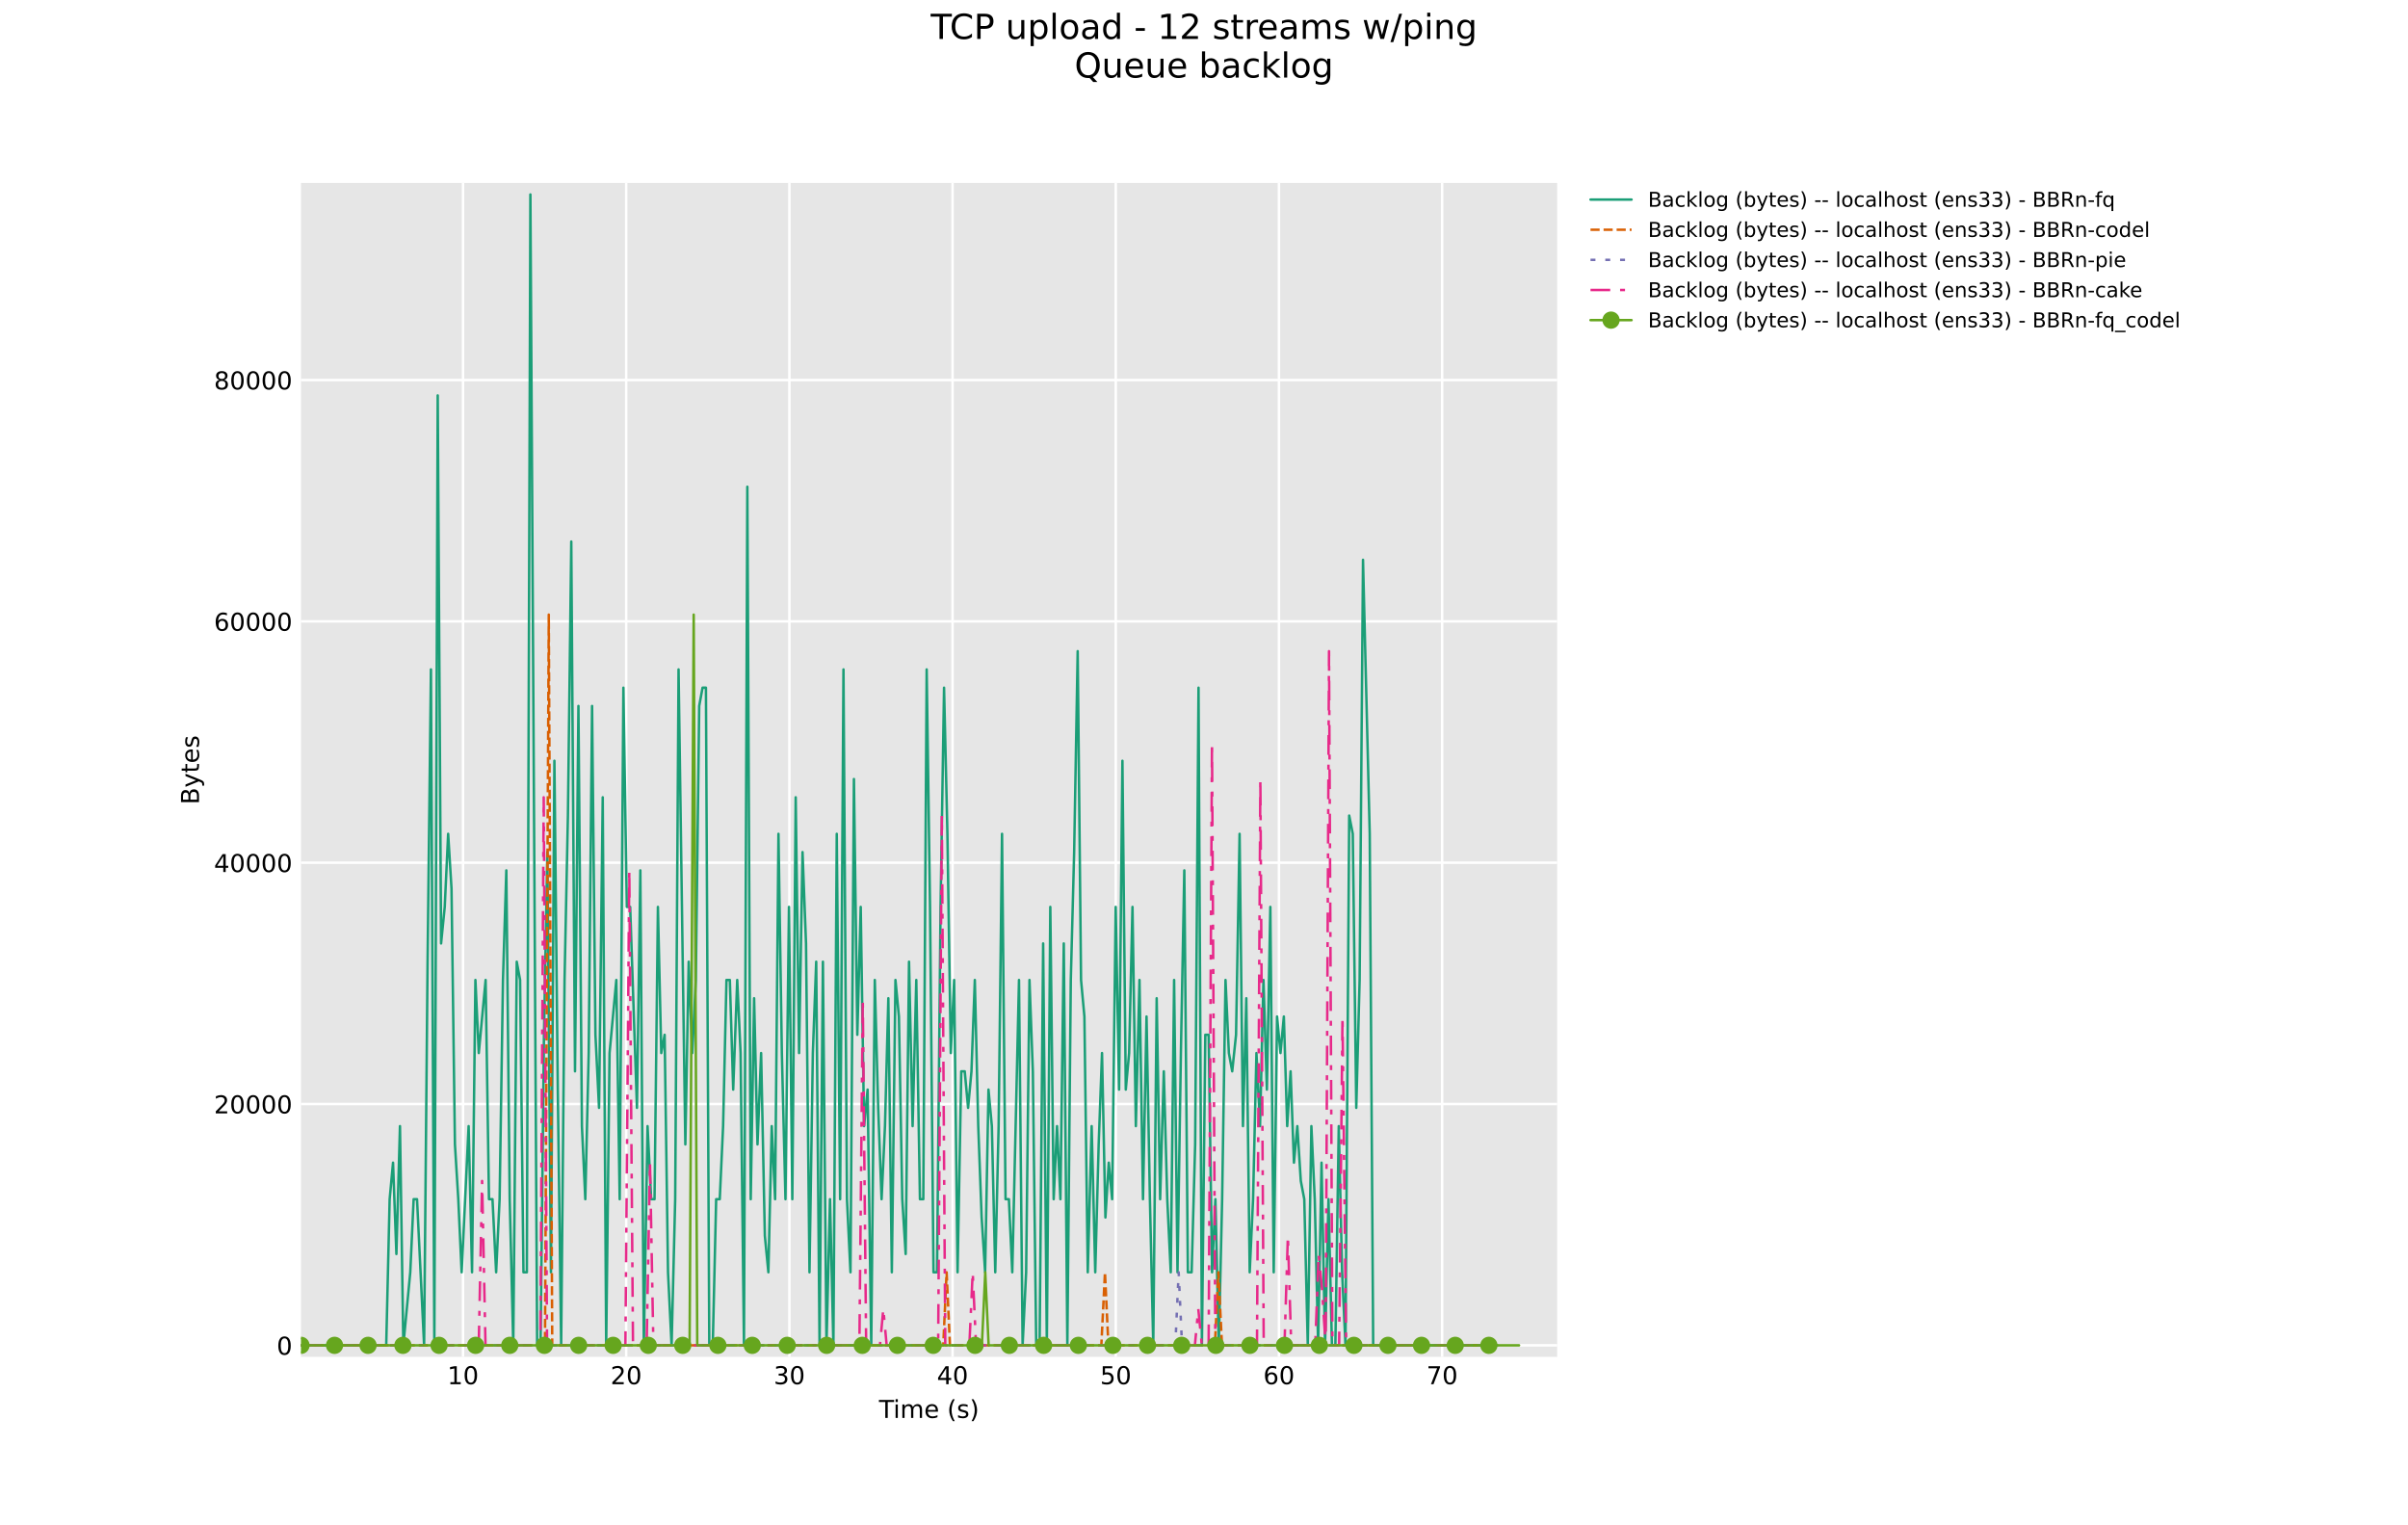 <?xml version="1.0" encoding="utf-8" standalone="no"?>
<!DOCTYPE svg PUBLIC "-//W3C//DTD SVG 1.1//EN"
  "http://www.w3.org/Graphics/SVG/1.1/DTD/svg11.dtd">
<!-- Created with matplotlib (https://matplotlib.org/) -->
<svg height="618.48pt" version="1.1" viewBox="0 0 977.04 618.48" width="977.04pt" xmlns="http://www.w3.org/2000/svg" xmlns:xlink="http://www.w3.org/1999/xlink">
 <defs>
  <style type="text/css">*{stroke-linecap:butt;stroke-linejoin:round;}</style>
 </defs>
 <g id="figure_1">
  <g id="patch_1">
   <path d="M 0 618.48 
L 977.04 618.48 
L 977.04 0 
L 0 0 
z
" style="fill:#ffffff;"/>
  </g>
  <g id="axes_1">
   <g id="patch_2">
    <path d="M 122.13 550.447 
L 631.818 550.447 
L 631.818 74.218 
L 122.13 74.218 
z
" style="fill:#e6e6e6;"/>
   </g>
   <g id="matplotlib.axis_1">
    <g id="xtick_1">
     <g id="line2d_1">
      <path clip-path="url(#p8aa13fa768)" d="M 187.865 550.447 
L 187.865 74.218 
" style="fill:none;stroke:#ffffff;stroke-linecap:round;"/>
     </g>
     <g id="line2d_2"/>
     <g id="text_1">
      <!-- 10 -->
      <g transform="translate(181.503 561.546)scale(0.1 -0.1)">
       <defs>
        <path d="M 12.406 8.297 
L 28.516 8.297 
L 28.516 63.922 
L 10.984 60.406 
L 10.984 69.391 
L 28.422 72.906 
L 38.281 72.906 
L 38.281 8.297 
L 54.391 8.297 
L 54.391 0 
L 12.406 0 
z
" id="DejaVuSans-49"/>
        <path d="M 31.781 66.406 
Q 24.172 66.406 20.328 58.906 
Q 16.5 51.422 16.5 36.375 
Q 16.5 21.391 20.328 13.891 
Q 24.172 6.391 31.781 6.391 
Q 39.453 6.391 43.281 13.891 
Q 47.125 21.391 47.125 36.375 
Q 47.125 51.422 43.281 58.906 
Q 39.453 66.406 31.781 66.406 
z
M 31.781 74.219 
Q 44.047 74.219 50.516 64.516 
Q 56.984 54.828 56.984 36.375 
Q 56.984 17.969 50.516 8.266 
Q 44.047 -1.422 31.781 -1.422 
Q 19.531 -1.422 13.062 8.266 
Q 6.594 17.969 6.594 36.375 
Q 6.594 54.828 13.062 64.516 
Q 19.531 74.219 31.781 74.219 
z
" id="DejaVuSans-48"/>
       </defs>
       <use xlink:href="#DejaVuSans-49"/>
       <use x="63.623" xlink:href="#DejaVuSans-48"/>
      </g>
     </g>
    </g>
    <g id="xtick_2">
     <g id="line2d_3">
      <path clip-path="url(#p8aa13fa768)" d="M 254.078 550.447 
L 254.078 74.218 
" style="fill:none;stroke:#ffffff;stroke-linecap:round;"/>
     </g>
     <g id="line2d_4"/>
     <g id="text_2">
      <!-- 20 -->
      <g transform="translate(247.716 561.546)scale(0.1 -0.1)">
       <defs>
        <path d="M 19.188 8.297 
L 53.609 8.297 
L 53.609 0 
L 7.328 0 
L 7.328 8.297 
Q 12.938 14.109 22.625 23.891 
Q 32.328 33.688 34.812 36.531 
Q 39.547 41.844 41.422 45.531 
Q 43.312 49.219 43.312 52.781 
Q 43.312 58.594 39.234 62.25 
Q 35.156 65.922 28.609 65.922 
Q 23.969 65.922 18.812 64.312 
Q 13.672 62.703 7.812 59.422 
L 7.812 69.391 
Q 13.766 71.781 18.938 73 
Q 24.125 74.219 28.422 74.219 
Q 39.75 74.219 46.484 68.547 
Q 53.219 62.891 53.219 53.422 
Q 53.219 48.922 51.531 44.891 
Q 49.859 40.875 45.406 35.406 
Q 44.188 33.984 37.641 27.219 
Q 31.109 20.453 19.188 8.297 
z
" id="DejaVuSans-50"/>
       </defs>
       <use xlink:href="#DejaVuSans-50"/>
       <use x="63.623" xlink:href="#DejaVuSans-48"/>
      </g>
     </g>
    </g>
    <g id="xtick_3">
     <g id="line2d_5">
      <path clip-path="url(#p8aa13fa768)" d="M 320.292 550.447 
L 320.292 74.218 
" style="fill:none;stroke:#ffffff;stroke-linecap:round;"/>
     </g>
     <g id="line2d_6"/>
     <g id="text_3">
      <!-- 30 -->
      <g transform="translate(313.929 561.546)scale(0.1 -0.1)">
       <defs>
        <path d="M 40.578 39.312 
Q 47.656 37.797 51.625 33 
Q 55.609 28.219 55.609 21.188 
Q 55.609 10.406 48.188 4.484 
Q 40.766 -1.422 27.094 -1.422 
Q 22.516 -1.422 17.656 -0.516 
Q 12.797 0.391 7.625 2.203 
L 7.625 11.719 
Q 11.719 9.328 16.594 8.109 
Q 21.484 6.891 26.812 6.891 
Q 36.078 6.891 40.938 10.547 
Q 45.797 14.203 45.797 21.188 
Q 45.797 27.641 41.281 31.266 
Q 36.766 34.906 28.719 34.906 
L 20.219 34.906 
L 20.219 43.016 
L 29.109 43.016 
Q 36.375 43.016 40.234 45.922 
Q 44.094 48.828 44.094 54.297 
Q 44.094 59.906 40.109 62.906 
Q 36.141 65.922 28.719 65.922 
Q 24.656 65.922 20.016 65.031 
Q 15.375 64.156 9.812 62.312 
L 9.812 71.094 
Q 15.438 72.656 20.344 73.438 
Q 25.25 74.219 29.594 74.219 
Q 40.828 74.219 47.359 69.109 
Q 53.906 64.016 53.906 55.328 
Q 53.906 49.266 50.438 45.094 
Q 46.969 40.922 40.578 39.312 
z
" id="DejaVuSans-51"/>
       </defs>
       <use xlink:href="#DejaVuSans-51"/>
       <use x="63.623" xlink:href="#DejaVuSans-48"/>
      </g>
     </g>
    </g>
    <g id="xtick_4">
     <g id="line2d_7">
      <path clip-path="url(#p8aa13fa768)" d="M 386.505 550.447 
L 386.505 74.218 
" style="fill:none;stroke:#ffffff;stroke-linecap:round;"/>
     </g>
     <g id="line2d_8"/>
     <g id="text_4">
      <!-- 40 -->
      <g transform="translate(380.142 561.546)scale(0.1 -0.1)">
       <defs>
        <path d="M 37.797 64.312 
L 12.891 25.391 
L 37.797 25.391 
z
M 35.203 72.906 
L 47.609 72.906 
L 47.609 25.391 
L 58.016 25.391 
L 58.016 17.188 
L 47.609 17.188 
L 47.609 0 
L 37.797 0 
L 37.797 17.188 
L 4.891 17.188 
L 4.891 26.703 
z
" id="DejaVuSans-52"/>
       </defs>
       <use xlink:href="#DejaVuSans-52"/>
       <use x="63.623" xlink:href="#DejaVuSans-48"/>
      </g>
     </g>
    </g>
    <g id="xtick_5">
     <g id="line2d_9">
      <path clip-path="url(#p8aa13fa768)" d="M 452.718 550.447 
L 452.718 74.218 
" style="fill:none;stroke:#ffffff;stroke-linecap:round;"/>
     </g>
     <g id="line2d_10"/>
     <g id="text_5">
      <!-- 50 -->
      <g transform="translate(446.356 561.546)scale(0.1 -0.1)">
       <defs>
        <path d="M 10.797 72.906 
L 49.516 72.906 
L 49.516 64.594 
L 19.828 64.594 
L 19.828 46.734 
Q 21.969 47.469 24.109 47.828 
Q 26.266 48.188 28.422 48.188 
Q 40.625 48.188 47.75 41.5 
Q 54.891 34.812 54.891 23.391 
Q 54.891 11.625 47.562 5.094 
Q 40.234 -1.422 26.906 -1.422 
Q 22.312 -1.422 17.547 -0.641 
Q 12.797 0.141 7.719 1.703 
L 7.719 11.625 
Q 12.109 9.234 16.797 8.062 
Q 21.484 6.891 26.703 6.891 
Q 35.156 6.891 40.078 11.328 
Q 45.016 15.766 45.016 23.391 
Q 45.016 31 40.078 35.438 
Q 35.156 39.891 26.703 39.891 
Q 22.75 39.891 18.812 39.016 
Q 14.891 38.141 10.797 36.281 
z
" id="DejaVuSans-53"/>
       </defs>
       <use xlink:href="#DejaVuSans-53"/>
       <use x="63.623" xlink:href="#DejaVuSans-48"/>
      </g>
     </g>
    </g>
    <g id="xtick_6">
     <g id="line2d_11">
      <path clip-path="url(#p8aa13fa768)" d="M 518.932 550.447 
L 518.932 74.218 
" style="fill:none;stroke:#ffffff;stroke-linecap:round;"/>
     </g>
     <g id="line2d_12"/>
     <g id="text_6">
      <!-- 60 -->
      <g transform="translate(512.569 561.546)scale(0.1 -0.1)">
       <defs>
        <path d="M 33.016 40.375 
Q 26.375 40.375 22.484 35.828 
Q 18.609 31.297 18.609 23.391 
Q 18.609 15.531 22.484 10.953 
Q 26.375 6.391 33.016 6.391 
Q 39.656 6.391 43.531 10.953 
Q 47.406 15.531 47.406 23.391 
Q 47.406 31.297 43.531 35.828 
Q 39.656 40.375 33.016 40.375 
z
M 52.594 71.297 
L 52.594 62.312 
Q 48.875 64.062 45.094 64.984 
Q 41.312 65.922 37.594 65.922 
Q 27.828 65.922 22.672 59.328 
Q 17.531 52.734 16.797 39.406 
Q 19.672 43.656 24.016 45.922 
Q 28.375 48.188 33.594 48.188 
Q 44.578 48.188 50.953 41.516 
Q 57.328 34.859 57.328 23.391 
Q 57.328 12.156 50.688 5.359 
Q 44.047 -1.422 33.016 -1.422 
Q 20.359 -1.422 13.672 8.266 
Q 6.984 17.969 6.984 36.375 
Q 6.984 53.656 15.188 63.938 
Q 23.391 74.219 37.203 74.219 
Q 40.922 74.219 44.703 73.484 
Q 48.484 72.75 52.594 71.297 
z
" id="DejaVuSans-54"/>
       </defs>
       <use xlink:href="#DejaVuSans-54"/>
       <use x="63.623" xlink:href="#DejaVuSans-48"/>
      </g>
     </g>
    </g>
    <g id="xtick_7">
     <g id="line2d_13">
      <path clip-path="url(#p8aa13fa768)" d="M 585.145 550.447 
L 585.145 74.218 
" style="fill:none;stroke:#ffffff;stroke-linecap:round;"/>
     </g>
     <g id="line2d_14"/>
     <g id="text_7">
      <!-- 70 -->
      <g transform="translate(578.782 561.546)scale(0.1 -0.1)">
       <defs>
        <path d="M 8.203 72.906 
L 55.078 72.906 
L 55.078 68.703 
L 28.609 0 
L 18.312 0 
L 43.219 64.594 
L 8.203 64.594 
z
" id="DejaVuSans-55"/>
       </defs>
       <use xlink:href="#DejaVuSans-55"/>
       <use x="63.623" xlink:href="#DejaVuSans-48"/>
      </g>
     </g>
    </g>
    <g id="xtick_8">
     <g id="line2d_15"/>
    </g>
    <g id="xtick_9">
     <g id="line2d_16"/>
    </g>
    <g id="xtick_10">
     <g id="line2d_17"/>
    </g>
    <g id="xtick_11">
     <g id="line2d_18"/>
    </g>
    <g id="xtick_12">
     <g id="line2d_19"/>
    </g>
    <g id="xtick_13">
     <g id="line2d_20"/>
    </g>
    <g id="xtick_14">
     <g id="line2d_21"/>
    </g>
    <g id="xtick_15">
     <g id="line2d_22"/>
    </g>
    <g id="xtick_16">
     <g id="line2d_23"/>
    </g>
    <g id="xtick_17">
     <g id="line2d_24"/>
    </g>
    <g id="xtick_18">
     <g id="line2d_25"/>
    </g>
    <g id="xtick_19">
     <g id="line2d_26"/>
    </g>
    <g id="xtick_20">
     <g id="line2d_27"/>
    </g>
    <g id="xtick_21">
     <g id="line2d_28"/>
    </g>
    <g id="xtick_22">
     <g id="line2d_29"/>
    </g>
    <g id="xtick_23">
     <g id="line2d_30"/>
    </g>
    <g id="xtick_24">
     <g id="line2d_31"/>
    </g>
    <g id="xtick_25">
     <g id="line2d_32"/>
    </g>
    <g id="xtick_26">
     <g id="line2d_33"/>
    </g>
    <g id="xtick_27">
     <g id="line2d_34"/>
    </g>
    <g id="xtick_28">
     <g id="line2d_35"/>
    </g>
    <g id="xtick_29">
     <g id="line2d_36"/>
    </g>
    <g id="xtick_30">
     <g id="line2d_37"/>
    </g>
    <g id="xtick_31">
     <g id="line2d_38"/>
    </g>
    <g id="xtick_32">
     <g id="line2d_39"/>
    </g>
    <g id="xtick_33">
     <g id="line2d_40"/>
    </g>
    <g id="xtick_34">
     <g id="line2d_41"/>
    </g>
    <g id="xtick_35">
     <g id="line2d_42"/>
    </g>
    <g id="xtick_36">
     <g id="line2d_43"/>
    </g>
    <g id="xtick_37">
     <g id="line2d_44"/>
    </g>
    <g id="xtick_38">
     <g id="line2d_45"/>
    </g>
    <g id="text_8">
     <!-- Time (s) -->
     <g transform="translate(356.645 575.224)scale(0.1 -0.1)">
      <defs>
       <path d="M -0.297 72.906 
L 61.375 72.906 
L 61.375 64.594 
L 35.5 64.594 
L 35.5 0 
L 25.594 0 
L 25.594 64.594 
L -0.297 64.594 
z
" id="DejaVuSans-84"/>
       <path d="M 9.422 54.688 
L 18.406 54.688 
L 18.406 0 
L 9.422 0 
z
M 9.422 75.984 
L 18.406 75.984 
L 18.406 64.594 
L 9.422 64.594 
z
" id="DejaVuSans-105"/>
       <path d="M 52 44.188 
Q 55.375 50.25 60.062 53.125 
Q 64.75 56 71.094 56 
Q 79.641 56 84.281 50.016 
Q 88.922 44.047 88.922 33.016 
L 88.922 0 
L 79.891 0 
L 79.891 32.719 
Q 79.891 40.578 77.094 44.375 
Q 74.312 48.188 68.609 48.188 
Q 61.625 48.188 57.562 43.547 
Q 53.516 38.922 53.516 30.906 
L 53.516 0 
L 44.484 0 
L 44.484 32.719 
Q 44.484 40.625 41.703 44.406 
Q 38.922 48.188 33.109 48.188 
Q 26.219 48.188 22.156 43.531 
Q 18.109 38.875 18.109 30.906 
L 18.109 0 
L 9.078 0 
L 9.078 54.688 
L 18.109 54.688 
L 18.109 46.188 
Q 21.188 51.219 25.484 53.609 
Q 29.781 56 35.688 56 
Q 41.656 56 45.828 52.969 
Q 50 49.953 52 44.188 
z
" id="DejaVuSans-109"/>
       <path d="M 56.203 29.594 
L 56.203 25.203 
L 14.891 25.203 
Q 15.484 15.922 20.484 11.062 
Q 25.484 6.203 34.422 6.203 
Q 39.594 6.203 44.453 7.469 
Q 49.312 8.734 54.109 11.281 
L 54.109 2.781 
Q 49.266 0.734 44.188 -0.344 
Q 39.109 -1.422 33.891 -1.422 
Q 20.797 -1.422 13.156 6.188 
Q 5.516 13.812 5.516 26.812 
Q 5.516 40.234 12.766 48.109 
Q 20.016 56 32.328 56 
Q 43.359 56 49.781 48.891 
Q 56.203 41.797 56.203 29.594 
z
M 47.219 32.234 
Q 47.125 39.594 43.094 43.984 
Q 39.062 48.391 32.422 48.391 
Q 24.906 48.391 20.391 44.141 
Q 15.875 39.891 15.188 32.172 
z
" id="DejaVuSans-101"/>
       <path id="DejaVuSans-32"/>
       <path d="M 31 75.875 
Q 24.469 64.656 21.281 53.656 
Q 18.109 42.672 18.109 31.391 
Q 18.109 20.125 21.312 9.062 
Q 24.516 -2 31 -13.188 
L 23.188 -13.188 
Q 15.875 -1.703 12.234 9.375 
Q 8.594 20.453 8.594 31.391 
Q 8.594 42.281 12.203 53.312 
Q 15.828 64.359 23.188 75.875 
z
" id="DejaVuSans-40"/>
       <path d="M 44.281 53.078 
L 44.281 44.578 
Q 40.484 46.531 36.375 47.5 
Q 32.281 48.484 27.875 48.484 
Q 21.188 48.484 17.844 46.438 
Q 14.5 44.391 14.5 40.281 
Q 14.5 37.156 16.891 35.375 
Q 19.281 33.594 26.516 31.984 
L 29.594 31.297 
Q 39.156 29.25 43.188 25.516 
Q 47.219 21.781 47.219 15.094 
Q 47.219 7.469 41.188 3.016 
Q 35.156 -1.422 24.609 -1.422 
Q 20.219 -1.422 15.453 -0.562 
Q 10.688 0.297 5.422 2 
L 5.422 11.281 
Q 10.406 8.688 15.234 7.391 
Q 20.062 6.109 24.812 6.109 
Q 31.156 6.109 34.562 8.281 
Q 37.984 10.453 37.984 14.406 
Q 37.984 18.062 35.516 20.016 
Q 33.062 21.969 24.703 23.781 
L 21.578 24.516 
Q 13.234 26.266 9.516 29.906 
Q 5.812 33.547 5.812 39.891 
Q 5.812 47.609 11.281 51.797 
Q 16.75 56 26.812 56 
Q 31.781 56 36.172 55.266 
Q 40.578 54.547 44.281 53.078 
z
" id="DejaVuSans-115"/>
       <path d="M 8.016 75.875 
L 15.828 75.875 
Q 23.141 64.359 26.781 53.312 
Q 30.422 42.281 30.422 31.391 
Q 30.422 20.453 26.781 9.375 
Q 23.141 -1.703 15.828 -13.188 
L 8.016 -13.188 
Q 14.5 -2 17.703 9.062 
Q 20.906 20.125 20.906 31.391 
Q 20.906 42.672 17.703 53.656 
Q 14.5 64.656 8.016 75.875 
z
" id="DejaVuSans-41"/>
      </defs>
      <use xlink:href="#DejaVuSans-84"/>
      <use x="57.959" xlink:href="#DejaVuSans-105"/>
      <use x="85.742" xlink:href="#DejaVuSans-109"/>
      <use x="183.154" xlink:href="#DejaVuSans-101"/>
      <use x="244.678" xlink:href="#DejaVuSans-32"/>
      <use x="276.465" xlink:href="#DejaVuSans-40"/>
      <use x="315.479" xlink:href="#DejaVuSans-115"/>
      <use x="367.578" xlink:href="#DejaVuSans-41"/>
     </g>
    </g>
   </g>
   <g id="matplotlib.axis_2">
    <g id="ytick_1">
     <g id="line2d_46">
      <path clip-path="url(#p8aa13fa768)" d="M 122.13 545.778 
L 631.818 545.778 
" style="fill:none;stroke:#ffffff;stroke-linecap:round;"/>
     </g>
     <g id="line2d_47"/>
     <g id="text_9">
      <!-- 0 -->
      <g transform="translate(112.267 549.578)scale(0.1 -0.1)">
       <use xlink:href="#DejaVuSans-48"/>
      </g>
     </g>
    </g>
    <g id="ytick_2">
     <g id="line2d_48">
      <path clip-path="url(#p8aa13fa768)" d="M 122.13 447.879 
L 631.818 447.879 
" style="fill:none;stroke:#ffffff;stroke-linecap:round;"/>
     </g>
     <g id="line2d_49"/>
     <g id="text_10">
      <!-- 20000 -->
      <g transform="translate(86.817 451.678)scale(0.1 -0.1)">
       <use xlink:href="#DejaVuSans-50"/>
       <use x="63.623" xlink:href="#DejaVuSans-48"/>
       <use x="127.246" xlink:href="#DejaVuSans-48"/>
       <use x="190.869" xlink:href="#DejaVuSans-48"/>
       <use x="254.492" xlink:href="#DejaVuSans-48"/>
      </g>
     </g>
    </g>
    <g id="ytick_3">
     <g id="line2d_50">
      <path clip-path="url(#p8aa13fa768)" d="M 122.13 349.98 
L 631.818 349.98 
" style="fill:none;stroke:#ffffff;stroke-linecap:round;"/>
     </g>
     <g id="line2d_51"/>
     <g id="text_11">
      <!-- 40000 -->
      <g transform="translate(86.817 353.779)scale(0.1 -0.1)">
       <use xlink:href="#DejaVuSans-52"/>
       <use x="63.623" xlink:href="#DejaVuSans-48"/>
       <use x="127.246" xlink:href="#DejaVuSans-48"/>
       <use x="190.869" xlink:href="#DejaVuSans-48"/>
       <use x="254.492" xlink:href="#DejaVuSans-48"/>
      </g>
     </g>
    </g>
    <g id="ytick_4">
     <g id="line2d_52">
      <path clip-path="url(#p8aa13fa768)" d="M 122.13 252.08 
L 631.818 252.08 
" style="fill:none;stroke:#ffffff;stroke-linecap:round;"/>
     </g>
     <g id="line2d_53"/>
     <g id="text_12">
      <!-- 60000 -->
      <g transform="translate(86.817 255.879)scale(0.1 -0.1)">
       <use xlink:href="#DejaVuSans-54"/>
       <use x="63.623" xlink:href="#DejaVuSans-48"/>
       <use x="127.246" xlink:href="#DejaVuSans-48"/>
       <use x="190.869" xlink:href="#DejaVuSans-48"/>
       <use x="254.492" xlink:href="#DejaVuSans-48"/>
      </g>
     </g>
    </g>
    <g id="ytick_5">
     <g id="line2d_54">
      <path clip-path="url(#p8aa13fa768)" d="M 122.13 154.181 
L 631.818 154.181 
" style="fill:none;stroke:#ffffff;stroke-linecap:round;"/>
     </g>
     <g id="line2d_55"/>
     <g id="text_13">
      <!-- 80000 -->
      <g transform="translate(86.817 157.98)scale(0.1 -0.1)">
       <defs>
        <path d="M 31.781 34.625 
Q 24.75 34.625 20.719 30.859 
Q 16.703 27.094 16.703 20.516 
Q 16.703 13.922 20.719 10.156 
Q 24.75 6.391 31.781 6.391 
Q 38.812 6.391 42.859 10.172 
Q 46.922 13.969 46.922 20.516 
Q 46.922 27.094 42.891 30.859 
Q 38.875 34.625 31.781 34.625 
z
M 21.922 38.812 
Q 15.578 40.375 12.031 44.719 
Q 8.5 49.078 8.5 55.328 
Q 8.5 64.062 14.719 69.141 
Q 20.953 74.219 31.781 74.219 
Q 42.672 74.219 48.875 69.141 
Q 55.078 64.062 55.078 55.328 
Q 55.078 49.078 51.531 44.719 
Q 48 40.375 41.703 38.812 
Q 48.828 37.156 52.797 32.312 
Q 56.781 27.484 56.781 20.516 
Q 56.781 9.906 50.312 4.234 
Q 43.844 -1.422 31.781 -1.422 
Q 19.734 -1.422 13.25 4.234 
Q 6.781 9.906 6.781 20.516 
Q 6.781 27.484 10.781 32.312 
Q 14.797 37.156 21.922 38.812 
z
M 18.312 54.391 
Q 18.312 48.734 21.844 45.562 
Q 25.391 42.391 31.781 42.391 
Q 38.141 42.391 41.719 45.562 
Q 45.312 48.734 45.312 54.391 
Q 45.312 60.062 41.719 63.234 
Q 38.141 66.406 31.781 66.406 
Q 25.391 66.406 21.844 63.234 
Q 18.312 60.062 18.312 54.391 
z
" id="DejaVuSans-56"/>
       </defs>
       <use xlink:href="#DejaVuSans-56"/>
       <use x="63.623" xlink:href="#DejaVuSans-48"/>
       <use x="127.246" xlink:href="#DejaVuSans-48"/>
       <use x="190.869" xlink:href="#DejaVuSans-48"/>
       <use x="254.492" xlink:href="#DejaVuSans-48"/>
      </g>
     </g>
    </g>
    <g id="ytick_6">
     <g id="line2d_56"/>
    </g>
    <g id="ytick_7">
     <g id="line2d_57"/>
    </g>
    <g id="ytick_8">
     <g id="line2d_58"/>
    </g>
    <g id="ytick_9">
     <g id="line2d_59"/>
    </g>
    <g id="ytick_10">
     <g id="line2d_60"/>
    </g>
    <g id="ytick_11">
     <g id="line2d_61"/>
    </g>
    <g id="ytick_12">
     <g id="line2d_62"/>
    </g>
    <g id="ytick_13">
     <g id="line2d_63"/>
    </g>
    <g id="ytick_14">
     <g id="line2d_64"/>
    </g>
    <g id="ytick_15">
     <g id="line2d_65"/>
    </g>
    <g id="ytick_16">
     <g id="line2d_66"/>
    </g>
    <g id="ytick_17">
     <g id="line2d_67"/>
    </g>
    <g id="ytick_18">
     <g id="line2d_68"/>
    </g>
    <g id="ytick_19">
     <g id="line2d_69"/>
    </g>
    <g id="ytick_20">
     <g id="line2d_70"/>
    </g>
    <g id="text_14">
     <!-- Bytes -->
     <g transform="translate(80.738 326.364)rotate(-90)scale(0.1 -0.1)">
      <defs>
       <path d="M 19.672 34.812 
L 19.672 8.109 
L 35.5 8.109 
Q 43.453 8.109 47.281 11.406 
Q 51.125 14.703 51.125 21.484 
Q 51.125 28.328 47.281 31.562 
Q 43.453 34.812 35.5 34.812 
z
M 19.672 64.797 
L 19.672 42.828 
L 34.281 42.828 
Q 41.5 42.828 45.031 45.531 
Q 48.578 48.25 48.578 53.812 
Q 48.578 59.328 45.031 62.062 
Q 41.5 64.797 34.281 64.797 
z
M 9.812 72.906 
L 35.016 72.906 
Q 46.297 72.906 52.391 68.219 
Q 58.5 63.531 58.5 54.891 
Q 58.5 48.188 55.375 44.234 
Q 52.25 40.281 46.188 39.312 
Q 53.469 37.75 57.5 32.781 
Q 61.531 27.828 61.531 20.406 
Q 61.531 10.641 54.891 5.312 
Q 48.25 0 35.984 0 
L 9.812 0 
z
" id="DejaVuSans-66"/>
       <path d="M 32.172 -5.078 
Q 28.375 -14.844 24.75 -17.812 
Q 21.141 -20.797 15.094 -20.797 
L 7.906 -20.797 
L 7.906 -13.281 
L 13.188 -13.281 
Q 16.891 -13.281 18.938 -11.516 
Q 21 -9.766 23.484 -3.219 
L 25.094 0.875 
L 2.984 54.688 
L 12.5 54.688 
L 29.594 11.922 
L 46.688 54.688 
L 56.203 54.688 
z
" id="DejaVuSans-121"/>
       <path d="M 18.312 70.219 
L 18.312 54.688 
L 36.812 54.688 
L 36.812 47.703 
L 18.312 47.703 
L 18.312 18.016 
Q 18.312 11.328 20.141 9.422 
Q 21.969 7.516 27.594 7.516 
L 36.812 7.516 
L 36.812 0 
L 27.594 0 
Q 17.188 0 13.234 3.875 
Q 9.281 7.766 9.281 18.016 
L 9.281 47.703 
L 2.688 47.703 
L 2.688 54.688 
L 9.281 54.688 
L 9.281 70.219 
z
" id="DejaVuSans-116"/>
      </defs>
      <use xlink:href="#DejaVuSans-66"/>
      <use x="68.604" xlink:href="#DejaVuSans-121"/>
      <use x="127.783" xlink:href="#DejaVuSans-116"/>
      <use x="166.992" xlink:href="#DejaVuSans-101"/>
      <use x="228.516" xlink:href="#DejaVuSans-115"/>
     </g>
    </g>
   </g>
   <g id="line2d_71">
    <path clip-path="url(#p8aa13fa768)" d="M 122.176 545.778 
L 156.708 545.778 
L 158.098 486.49 
L 159.476 471.668 
L 160.839 508.723 
L 162.287 456.847 
L 163.655 545.778 
L 166.463 516.134 
L 167.832 486.49 
L 169.206 486.49 
L 172.081 545.778 
L 173.489 390.148 
L 174.851 271.572 
L 176.235 545.778 
L 177.602 160.407 
L 178.964 382.737 
L 180.448 367.915 
L 181.838 338.271 
L 183.201 360.504 
L 184.59 464.257 
L 185.951 486.49 
L 187.313 516.134 
L 190.145 456.847 
L 191.529 516.134 
L 192.896 397.559 
L 194.265 427.203 
L 197.042 397.559 
L 198.407 486.49 
L 199.825 486.49 
L 201.305 516.134 
L 202.714 486.49 
L 204.077 397.559 
L 205.441 353.093 
L 206.813 486.49 
L 208.258 545.778 
L 209.665 390.148 
L 211.025 397.559 
L 212.391 516.134 
L 213.77 516.134 
L 215.2 78.887 
L 217.946 545.778 
L 219.326 545.778 
L 220.715 419.792 
L 222.091 345.682 
L 223.546 516.134 
L 224.948 308.627 
L 226.323 442.025 
L 227.687 545.778 
L 229.065 397.559 
L 230.43 330.86 
L 231.792 219.695 
L 233.308 434.614 
L 234.698 286.394 
L 236.115 456.847 
L 237.487 486.49 
L 238.866 427.203 
L 240.231 286.394 
L 241.597 419.792 
L 243.059 449.436 
L 244.556 323.449 
L 245.959 545.778 
L 247.327 427.203 
L 250.073 397.559 
L 251.439 486.49 
L 252.936 278.983 
L 254.327 367.915 
L 255.691 367.915 
L 258.446 449.436 
L 259.813 353.093 
L 261.236 545.778 
L 262.741 456.847 
L 264.202 486.49 
L 265.575 486.49 
L 266.945 367.915 
L 268.308 427.203 
L 269.675 419.792 
L 271.046 516.134 
L 272.496 545.778 
L 273.958 486.49 
L 275.324 271.572 
L 278.074 464.257 
L 279.436 390.148 
L 280.882 427.203 
L 282.33 397.559 
L 283.7 286.394 
L 285.058 278.983 
L 286.429 278.983 
L 287.791 545.778 
L 289.203 545.778 
L 290.582 486.49 
L 292.035 486.49 
L 293.396 456.847 
L 294.762 397.559 
L 296.129 397.559 
L 297.493 442.025 
L 299.128 397.559 
L 300.491 427.203 
L 301.867 545.778 
L 303.23 197.462 
L 304.602 486.49 
L 305.977 404.97 
L 307.352 464.257 
L 308.823 427.203 
L 310.336 501.312 
L 311.767 516.134 
L 313.129 456.847 
L 314.499 486.49 
L 315.862 338.271 
L 317.233 427.203 
L 318.703 486.49 
L 320.124 367.915 
L 321.483 486.49 
L 322.854 323.449 
L 324.223 427.203 
L 325.625 345.682 
L 327.041 382.737 
L 328.446 516.134 
L 329.809 427.203 
L 331.172 390.148 
L 332.534 545.778 
L 333.895 390.148 
L 335.339 545.778 
L 336.769 486.49 
L 338.149 545.778 
L 339.512 338.271 
L 340.878 486.49 
L 342.239 271.572 
L 343.653 486.49 
L 345.08 516.134 
L 346.476 316.038 
L 347.852 419.792 
L 349.23 367.915 
L 350.596 456.847 
L 352.031 442.025 
L 353.506 545.778 
L 354.948 397.559 
L 356.32 449.436 
L 357.699 486.49 
L 359.078 456.847 
L 360.442 404.97 
L 361.86 516.134 
L 363.326 397.559 
L 364.736 412.381 
L 366.096 486.49 
L 367.472 508.723 
L 368.832 390.148 
L 370.286 456.847 
L 371.782 397.559 
L 373.266 486.49 
L 374.627 486.49 
L 375.995 271.572 
L 377.357 367.915 
L 378.763 516.134 
L 380.197 516.134 
L 381.627 367.915 
L 383.046 278.983 
L 384.411 338.271 
L 385.779 427.203 
L 387.14 397.559 
L 388.527 516.134 
L 390.031 434.614 
L 391.434 434.614 
L 392.803 449.436 
L 394.167 434.614 
L 395.531 397.559 
L 396.922 456.847 
L 398.299 493.901 
L 399.711 516.134 
L 401.075 442.025 
L 402.442 456.847 
L 403.82 516.134 
L 405.191 456.847 
L 406.571 338.271 
L 407.996 486.49 
L 409.357 486.49 
L 410.728 516.134 
L 413.454 397.559 
L 414.924 545.778 
L 416.35 516.134 
L 417.708 397.559 
L 419.081 434.614 
L 420.445 545.778 
L 421.812 545.778 
L 423.252 382.737 
L 424.752 545.778 
L 426.156 367.915 
L 427.522 486.49 
L 428.885 456.847 
L 430.26 486.49 
L 431.624 382.737 
L 433.073 545.778 
L 434.471 397.559 
L 435.835 345.682 
L 437.268 264.161 
L 438.631 397.559 
L 439.993 412.381 
L 441.358 516.134 
L 442.935 456.847 
L 444.392 516.134 
L 445.783 464.257 
L 447.143 427.203 
L 448.52 493.901 
L 449.882 471.668 
L 451.251 486.49 
L 452.693 367.915 
L 454.06 442.025 
L 455.421 308.627 
L 456.782 442.025 
L 458.142 427.203 
L 459.506 367.915 
L 460.87 456.847 
L 462.343 397.559 
L 463.767 486.49 
L 465.201 412.381 
L 466.569 486.49 
L 467.935 545.778 
L 469.32 404.97 
L 470.721 486.49 
L 472.212 434.614 
L 473.615 486.49 
L 475.024 516.134 
L 476.392 397.559 
L 477.765 516.134 
L 479.145 427.203 
L 480.532 353.093 
L 481.977 516.134 
L 483.501 516.134 
L 484.933 464.257 
L 486.299 278.983 
L 487.672 545.778 
L 489.051 419.792 
L 490.415 419.792 
L 491.791 516.134 
L 493.151 486.49 
L 494.518 545.778 
L 495.878 486.49 
L 497.249 397.559 
L 498.609 427.203 
L 499.97 434.614 
L 501.522 419.792 
L 502.96 338.271 
L 504.324 456.847 
L 505.686 404.97 
L 507.062 516.134 
L 508.427 486.49 
L 509.796 427.203 
L 511.252 456.847 
L 512.651 397.559 
L 514.04 442.025 
L 515.435 367.915 
L 516.805 516.134 
L 518.164 412.381 
L 519.555 427.203 
L 520.919 412.381 
L 522.281 456.847 
L 523.653 434.614 
L 525.018 471.668 
L 526.383 456.847 
L 527.797 479.079 
L 529.206 486.49 
L 530.627 545.778 
L 532.089 456.847 
L 533.458 486.49 
L 534.839 545.778 
L 536.21 471.668 
L 537.643 545.778 
L 539.031 486.49 
L 540.43 545.778 
L 541.824 545.778 
L 543.197 456.847 
L 544.564 516.134 
L 545.928 545.778 
L 547.433 330.86 
L 548.885 338.271 
L 550.301 449.436 
L 551.663 397.559 
L 553.038 227.106 
L 555.763 338.271 
L 557.167 545.778 
L 607.549 545.778 
L 607.549 545.778 
" style="fill:none;stroke:#1b9e77;stroke-linecap:round;"/>
   </g>
   <g id="line2d_72">
    <path clip-path="url(#p8aa13fa768)" d="M 122.207 545.778 
L 221.122 545.778 
L 222.666 249.339 
L 224.066 545.778 
L 382.724 545.778 
L 384.085 516.134 
L 385.447 545.778 
L 446.865 545.778 
L 448.337 516.134 
L 449.729 545.778 
L 492.941 545.778 
L 494.359 516.134 
L 495.814 545.778 
L 607.468 545.778 
L 607.468 545.778 
" style="fill:none;stroke:#d95f02;stroke-dasharray:3.7,1.6;stroke-dashoffset:0;"/>
   </g>
   <g id="line2d_73">
    <path clip-path="url(#p8aa13fa768)" d="M 122.162 545.778 
L 476.879 545.778 
L 478.246 516.134 
L 479.609 545.778 
L 608.071 545.778 
L 608.071 545.778 
" style="fill:none;stroke:#7570b3;stroke-dasharray:2,4;stroke-dashoffset:0;"/>
   </g>
   <g id="line2d_74">
    <path clip-path="url(#p8aa13fa768)" d="M 122.247 545.778 
L 194.25 545.778 
L 195.611 479.079 
L 196.988 545.778 
L 198.348 545.778 
L 199.807 545.299 
L 201.216 545.778 
L 219.241 545.778 
L 220.605 323.449 
L 221.966 545.778 
L 253.756 545.778 
L 255.334 353.093 
L 256.839 545.778 
L 262.367 545.778 
L 263.732 471.668 
L 265.11 545.778 
L 305.618 545.778 
L 307.037 545.299 
L 308.402 545.778 
L 334.807 545.778 
L 336.178 545.299 
L 337.541 545.778 
L 348.695 545.778 
L 350.065 404.97 
L 351.439 545.778 
L 357.039 545.778 
L 358.399 530.956 
L 359.759 545.778 
L 380.652 545.778 
L 382.133 330.86 
L 383.539 545.778 
L 393.31 545.778 
L 394.67 516.134 
L 396.032 545.778 
L 484.828 545.778 
L 486.198 530.956 
L 487.655 545.778 
L 490.397 545.778 
L 491.762 301.216 
L 493.123 545.778 
L 510.018 545.778 
L 511.39 316.038 
L 512.754 545.778 
L 521.176 545.778 
L 522.554 501.312 
L 523.916 545.778 
L 533.652 545.778 
L 535.036 508.723 
L 536.468 523.545 
L 537.875 545.778 
L 539.245 264.161 
L 540.611 545.778 
L 543.348 545.778 
L 544.715 412.381 
L 546.187 545.778 
L 606.273 545.778 
L 606.273 545.778 
" style="fill:none;stroke:#e7298a;stroke-dasharray:8,4,2,4;stroke-dashoffset:0;"/>
   </g>
   <g id="line2d_75">
    <path clip-path="url(#p8aa13fa768)" d="M 122.13 545.778 
L 279.803 545.778 
L 281.464 249.339 
L 282.908 545.778 
L 398.395 545.778 
L 399.766 516.134 
L 401.131 545.778 
L 616.355 545.778 
L 616.355 545.778 
" style="fill:none;stroke:#66a61e;stroke-linecap:round;"/>
    <defs>
     <path d="M 0 3 
C 0.796 3 1.559 2.684 2.121 2.121 
C 2.684 1.559 3 0.796 3 0 
C 3 -0.796 2.684 -1.559 2.121 -2.121 
C 1.559 -2.684 0.796 -3 0 -3 
C -0.796 -3 -1.559 -2.684 -2.121 -2.121 
C -2.684 -1.559 -3 -0.796 -3 0 
C -3 0.796 -2.684 1.559 -2.121 2.121 
C -1.559 2.684 -0.796 3 0 3 
z
" id="m1532905cb6" style="stroke:#66a61e;"/>
    </defs>
    <g clip-path="url(#p8aa13fa768)">
     <use style="fill:#66a61e;stroke:#66a61e;" x="122.13" xlink:href="#m1532905cb6" y="545.778"/>
     <use style="fill:#66a61e;stroke:#66a61e;" x="135.741" xlink:href="#m1532905cb6" y="545.778"/>
     <use style="fill:#66a61e;stroke:#66a61e;" x="149.341" xlink:href="#m1532905cb6" y="545.778"/>
     <use style="fill:#66a61e;stroke:#66a61e;" x="163.482" xlink:href="#m1532905cb6" y="545.778"/>
     <use style="fill:#66a61e;stroke:#66a61e;" x="178.145" xlink:href="#m1532905cb6" y="545.778"/>
     <use style="fill:#66a61e;stroke:#66a61e;" x="192.983" xlink:href="#m1532905cb6" y="545.778"/>
     <use style="fill:#66a61e;stroke:#66a61e;" x="206.84" xlink:href="#m1532905cb6" y="545.778"/>
     <use style="fill:#66a61e;stroke:#66a61e;" x="220.878" xlink:href="#m1532905cb6" y="545.778"/>
     <use style="fill:#66a61e;stroke:#66a61e;" x="234.78" xlink:href="#m1532905cb6" y="545.778"/>
     <use style="fill:#66a61e;stroke:#66a61e;" x="248.782" xlink:href="#m1532905cb6" y="545.778"/>
     <use style="fill:#66a61e;stroke:#66a61e;" x="263.044" xlink:href="#m1532905cb6" y="545.778"/>
     <use style="fill:#66a61e;stroke:#66a61e;" x="277.009" xlink:href="#m1532905cb6" y="545.778"/>
     <use style="fill:#66a61e;stroke:#66a61e;" x="291.284" xlink:href="#m1532905cb6" y="545.778"/>
     <use style="fill:#66a61e;stroke:#66a61e;" x="305.232" xlink:href="#m1532905cb6" y="545.778"/>
     <use style="fill:#66a61e;stroke:#66a61e;" x="319.407" xlink:href="#m1532905cb6" y="545.778"/>
     <use style="fill:#66a61e;stroke:#66a61e;" x="335.414" xlink:href="#m1532905cb6" y="545.778"/>
     <use style="fill:#66a61e;stroke:#66a61e;" x="349.857" xlink:href="#m1532905cb6" y="545.778"/>
     <use style="fill:#66a61e;stroke:#66a61e;" x="364.122" xlink:href="#m1532905cb6" y="545.778"/>
     <use style="fill:#66a61e;stroke:#66a61e;" x="378.658" xlink:href="#m1532905cb6" y="545.778"/>
     <use style="fill:#66a61e;stroke:#66a61e;" x="395.627" xlink:href="#m1532905cb6" y="545.778"/>
     <use style="fill:#66a61e;stroke:#66a61e;" x="409.543" xlink:href="#m1532905cb6" y="545.778"/>
     <use style="fill:#66a61e;stroke:#66a61e;" x="423.446" xlink:href="#m1532905cb6" y="545.778"/>
     <use style="fill:#66a61e;stroke:#66a61e;" x="437.541" xlink:href="#m1532905cb6" y="545.778"/>
     <use style="fill:#66a61e;stroke:#66a61e;" x="451.55" xlink:href="#m1532905cb6" y="545.778"/>
     <use style="fill:#66a61e;stroke:#66a61e;" x="465.607" xlink:href="#m1532905cb6" y="545.778"/>
     <use style="fill:#66a61e;stroke:#66a61e;" x="479.476" xlink:href="#m1532905cb6" y="545.778"/>
     <use style="fill:#66a61e;stroke:#66a61e;" x="493.326" xlink:href="#m1532905cb6" y="545.778"/>
     <use style="fill:#66a61e;stroke:#66a61e;" x="507.148" xlink:href="#m1532905cb6" y="545.778"/>
     <use style="fill:#66a61e;stroke:#66a61e;" x="521.168" xlink:href="#m1532905cb6" y="545.778"/>
     <use style="fill:#66a61e;stroke:#66a61e;" x="535.318" xlink:href="#m1532905cb6" y="545.778"/>
     <use style="fill:#66a61e;stroke:#66a61e;" x="549.345" xlink:href="#m1532905cb6" y="545.778"/>
     <use style="fill:#66a61e;stroke:#66a61e;" x="563.16" xlink:href="#m1532905cb6" y="545.778"/>
     <use style="fill:#66a61e;stroke:#66a61e;" x="576.779" xlink:href="#m1532905cb6" y="545.778"/>
     <use style="fill:#66a61e;stroke:#66a61e;" x="590.455" xlink:href="#m1532905cb6" y="545.778"/>
     <use style="fill:#66a61e;stroke:#66a61e;" x="604.108" xlink:href="#m1532905cb6" y="545.778"/>
    </g>
   </g>
   <g id="patch_3">
    <path d="M 122.13 550.447 
L 122.13 74.218 
" style="fill:none;"/>
   </g>
   <g id="patch_4">
    <path d="M 631.818 550.447 
L 631.818 74.218 
" style="fill:none;"/>
   </g>
   <g id="patch_5">
    <path d="M 122.13 550.447 
L 631.818 550.447 
" style="fill:none;"/>
   </g>
   <g id="patch_6">
    <path d="M 122.13 74.218 
L 631.818 74.218 
" style="fill:none;"/>
   </g>
   <g id="legend_1">
    <g id="line2d_76">
     <path d="M 645.344 80.964 
L 662.004 80.964 
" style="fill:none;stroke:#1b9e77;stroke-linecap:round;"/>
    </g>
    <g id="line2d_77"/>
    <g id="text_15">
     <!-- Backlog (bytes) - - localhost (ens33) - BBRn-fq -->
     <g transform="translate(668.668 83.879)scale(0.083 -0.083)">
      <defs>
       <path d="M 34.281 27.484 
Q 23.391 27.484 19.188 25 
Q 14.984 22.516 14.984 16.5 
Q 14.984 11.719 18.141 8.906 
Q 21.297 6.109 26.703 6.109 
Q 34.188 6.109 38.703 11.406 
Q 43.219 16.703 43.219 25.484 
L 43.219 27.484 
z
M 52.203 31.203 
L 52.203 0 
L 43.219 0 
L 43.219 8.297 
Q 40.141 3.328 35.547 0.953 
Q 30.953 -1.422 24.312 -1.422 
Q 15.922 -1.422 10.953 3.297 
Q 6 8.016 6 15.922 
Q 6 25.141 12.172 29.828 
Q 18.359 34.516 30.609 34.516 
L 43.219 34.516 
L 43.219 35.406 
Q 43.219 41.609 39.141 45 
Q 35.062 48.391 27.688 48.391 
Q 23 48.391 18.547 47.266 
Q 14.109 46.141 10.016 43.891 
L 10.016 52.203 
Q 14.938 54.109 19.578 55.047 
Q 24.219 56 28.609 56 
Q 40.484 56 46.344 49.844 
Q 52.203 43.703 52.203 31.203 
z
" id="DejaVuSans-97"/>
       <path d="M 48.781 52.594 
L 48.781 44.188 
Q 44.969 46.297 41.141 47.344 
Q 37.312 48.391 33.406 48.391 
Q 24.656 48.391 19.812 42.844 
Q 14.984 37.312 14.984 27.297 
Q 14.984 17.281 19.812 11.734 
Q 24.656 6.203 33.406 6.203 
Q 37.312 6.203 41.141 7.25 
Q 44.969 8.297 48.781 10.406 
L 48.781 2.094 
Q 45.016 0.344 40.984 -0.531 
Q 36.969 -1.422 32.422 -1.422 
Q 20.062 -1.422 12.781 6.344 
Q 5.516 14.109 5.516 27.297 
Q 5.516 40.672 12.859 48.328 
Q 20.219 56 33.016 56 
Q 37.156 56 41.109 55.141 
Q 45.062 54.297 48.781 52.594 
z
" id="DejaVuSans-99"/>
       <path d="M 9.078 75.984 
L 18.109 75.984 
L 18.109 31.109 
L 44.922 54.688 
L 56.391 54.688 
L 27.391 29.109 
L 57.625 0 
L 45.906 0 
L 18.109 26.703 
L 18.109 0 
L 9.078 0 
z
" id="DejaVuSans-107"/>
       <path d="M 9.422 75.984 
L 18.406 75.984 
L 18.406 0 
L 9.422 0 
z
" id="DejaVuSans-108"/>
       <path d="M 30.609 48.391 
Q 23.391 48.391 19.188 42.75 
Q 14.984 37.109 14.984 27.297 
Q 14.984 17.484 19.156 11.844 
Q 23.344 6.203 30.609 6.203 
Q 37.797 6.203 41.984 11.859 
Q 46.188 17.531 46.188 27.297 
Q 46.188 37.016 41.984 42.703 
Q 37.797 48.391 30.609 48.391 
z
M 30.609 56 
Q 42.328 56 49.016 48.375 
Q 55.719 40.766 55.719 27.297 
Q 55.719 13.875 49.016 6.219 
Q 42.328 -1.422 30.609 -1.422 
Q 18.844 -1.422 12.172 6.219 
Q 5.516 13.875 5.516 27.297 
Q 5.516 40.766 12.172 48.375 
Q 18.844 56 30.609 56 
z
" id="DejaVuSans-111"/>
       <path d="M 45.406 27.984 
Q 45.406 37.75 41.375 43.109 
Q 37.359 48.484 30.078 48.484 
Q 22.859 48.484 18.828 43.109 
Q 14.797 37.75 14.797 27.984 
Q 14.797 18.266 18.828 12.891 
Q 22.859 7.516 30.078 7.516 
Q 37.359 7.516 41.375 12.891 
Q 45.406 18.266 45.406 27.984 
z
M 54.391 6.781 
Q 54.391 -7.172 48.188 -13.984 
Q 42 -20.797 29.203 -20.797 
Q 24.469 -20.797 20.266 -20.094 
Q 16.062 -19.391 12.109 -17.922 
L 12.109 -9.188 
Q 16.062 -11.328 19.922 -12.344 
Q 23.781 -13.375 27.781 -13.375 
Q 36.625 -13.375 41.016 -8.766 
Q 45.406 -4.156 45.406 5.172 
L 45.406 9.625 
Q 42.625 4.781 38.281 2.391 
Q 33.938 0 27.875 0 
Q 17.828 0 11.672 7.656 
Q 5.516 15.328 5.516 27.984 
Q 5.516 40.672 11.672 48.328 
Q 17.828 56 27.875 56 
Q 33.938 56 38.281 53.609 
Q 42.625 51.219 45.406 46.391 
L 45.406 54.688 
L 54.391 54.688 
z
" id="DejaVuSans-103"/>
       <path d="M 48.688 27.297 
Q 48.688 37.203 44.609 42.844 
Q 40.531 48.484 33.406 48.484 
Q 26.266 48.484 22.188 42.844 
Q 18.109 37.203 18.109 27.297 
Q 18.109 17.391 22.188 11.75 
Q 26.266 6.109 33.406 6.109 
Q 40.531 6.109 44.609 11.75 
Q 48.688 17.391 48.688 27.297 
z
M 18.109 46.391 
Q 20.953 51.266 25.266 53.625 
Q 29.594 56 35.594 56 
Q 45.562 56 51.781 48.094 
Q 58.016 40.188 58.016 27.297 
Q 58.016 14.406 51.781 6.484 
Q 45.562 -1.422 35.594 -1.422 
Q 29.594 -1.422 25.266 0.953 
Q 20.953 3.328 18.109 8.203 
L 18.109 0 
L 9.078 0 
L 9.078 75.984 
L 18.109 75.984 
z
" id="DejaVuSans-98"/>
       <path d="M 4.891 31.391 
L 31.203 31.391 
L 31.203 23.391 
L 4.891 23.391 
z
" id="DejaVuSans-45"/>
       <path d="M 54.891 33.016 
L 54.891 0 
L 45.906 0 
L 45.906 32.719 
Q 45.906 40.484 42.875 44.328 
Q 39.844 48.188 33.797 48.188 
Q 26.516 48.188 22.312 43.547 
Q 18.109 38.922 18.109 30.906 
L 18.109 0 
L 9.078 0 
L 9.078 75.984 
L 18.109 75.984 
L 18.109 46.188 
Q 21.344 51.125 25.703 53.562 
Q 30.078 56 35.797 56 
Q 45.219 56 50.047 50.172 
Q 54.891 44.344 54.891 33.016 
z
" id="DejaVuSans-104"/>
       <path d="M 54.891 33.016 
L 54.891 0 
L 45.906 0 
L 45.906 32.719 
Q 45.906 40.484 42.875 44.328 
Q 39.844 48.188 33.797 48.188 
Q 26.516 48.188 22.312 43.547 
Q 18.109 38.922 18.109 30.906 
L 18.109 0 
L 9.078 0 
L 9.078 54.688 
L 18.109 54.688 
L 18.109 46.188 
Q 21.344 51.125 25.703 53.562 
Q 30.078 56 35.797 56 
Q 45.219 56 50.047 50.172 
Q 54.891 44.344 54.891 33.016 
z
" id="DejaVuSans-110"/>
       <path d="M 44.391 34.188 
Q 47.562 33.109 50.562 29.594 
Q 53.562 26.078 56.594 19.922 
L 66.609 0 
L 56 0 
L 46.688 18.703 
Q 43.062 26.031 39.672 28.422 
Q 36.281 30.812 30.422 30.812 
L 19.672 30.812 
L 19.672 0 
L 9.812 0 
L 9.812 72.906 
L 32.078 72.906 
Q 44.578 72.906 50.734 67.672 
Q 56.891 62.453 56.891 51.906 
Q 56.891 45.016 53.688 40.469 
Q 50.484 35.938 44.391 34.188 
z
M 19.672 64.797 
L 19.672 38.922 
L 32.078 38.922 
Q 39.203 38.922 42.844 42.219 
Q 46.484 45.516 46.484 51.906 
Q 46.484 58.297 42.844 61.547 
Q 39.203 64.797 32.078 64.797 
z
" id="DejaVuSans-82"/>
       <path d="M 37.109 75.984 
L 37.109 68.5 
L 28.516 68.5 
Q 23.688 68.5 21.797 66.547 
Q 19.922 64.594 19.922 59.516 
L 19.922 54.688 
L 34.719 54.688 
L 34.719 47.703 
L 19.922 47.703 
L 19.922 0 
L 10.891 0 
L 10.891 47.703 
L 2.297 47.703 
L 2.297 54.688 
L 10.891 54.688 
L 10.891 58.5 
Q 10.891 67.625 15.141 71.797 
Q 19.391 75.984 28.609 75.984 
z
" id="DejaVuSans-102"/>
       <path d="M 14.797 27.297 
Q 14.797 17.391 18.875 11.75 
Q 22.953 6.109 30.078 6.109 
Q 37.203 6.109 41.297 11.75 
Q 45.406 17.391 45.406 27.297 
Q 45.406 37.203 41.297 42.844 
Q 37.203 48.484 30.078 48.484 
Q 22.953 48.484 18.875 42.844 
Q 14.797 37.203 14.797 27.297 
z
M 45.406 8.203 
Q 42.578 3.328 38.25 0.953 
Q 33.938 -1.422 27.875 -1.422 
Q 17.969 -1.422 11.734 6.484 
Q 5.516 14.406 5.516 27.297 
Q 5.516 40.188 11.734 48.094 
Q 17.969 56 27.875 56 
Q 33.938 56 38.25 53.625 
Q 42.578 51.266 45.406 46.391 
L 45.406 54.688 
L 54.391 54.688 
L 54.391 -20.797 
L 45.406 -20.797 
z
" id="DejaVuSans-113"/>
      </defs>
      <use xlink:href="#DejaVuSans-66"/>
      <use x="68.604" xlink:href="#DejaVuSans-97"/>
      <use x="129.883" xlink:href="#DejaVuSans-99"/>
      <use x="184.863" xlink:href="#DejaVuSans-107"/>
      <use x="242.773" xlink:href="#DejaVuSans-108"/>
      <use x="270.557" xlink:href="#DejaVuSans-111"/>
      <use x="331.738" xlink:href="#DejaVuSans-103"/>
      <use x="395.215" xlink:href="#DejaVuSans-32"/>
      <use x="427.002" xlink:href="#DejaVuSans-40"/>
      <use x="466.016" xlink:href="#DejaVuSans-98"/>
      <use x="529.492" xlink:href="#DejaVuSans-121"/>
      <use x="588.672" xlink:href="#DejaVuSans-116"/>
      <use x="627.881" xlink:href="#DejaVuSans-101"/>
      <use x="689.404" xlink:href="#DejaVuSans-115"/>
      <use x="741.504" xlink:href="#DejaVuSans-41"/>
      <use x="780.518" xlink:href="#DejaVuSans-32"/>
      <use x="812.305" xlink:href="#DejaVuSans-45"/>
      <use x="848.389" xlink:href="#DejaVuSans-45"/>
      <use x="884.473" xlink:href="#DejaVuSans-32"/>
      <use x="916.26" xlink:href="#DejaVuSans-108"/>
      <use x="944.043" xlink:href="#DejaVuSans-111"/>
      <use x="1005.225" xlink:href="#DejaVuSans-99"/>
      <use x="1060.205" xlink:href="#DejaVuSans-97"/>
      <use x="1121.484" xlink:href="#DejaVuSans-108"/>
      <use x="1149.268" xlink:href="#DejaVuSans-104"/>
      <use x="1212.646" xlink:href="#DejaVuSans-111"/>
      <use x="1273.828" xlink:href="#DejaVuSans-115"/>
      <use x="1325.928" xlink:href="#DejaVuSans-116"/>
      <use x="1365.137" xlink:href="#DejaVuSans-32"/>
      <use x="1396.924" xlink:href="#DejaVuSans-40"/>
      <use x="1435.938" xlink:href="#DejaVuSans-101"/>
      <use x="1497.461" xlink:href="#DejaVuSans-110"/>
      <use x="1560.84" xlink:href="#DejaVuSans-115"/>
      <use x="1612.939" xlink:href="#DejaVuSans-51"/>
      <use x="1676.562" xlink:href="#DejaVuSans-51"/>
      <use x="1740.186" xlink:href="#DejaVuSans-41"/>
      <use x="1779.199" xlink:href="#DejaVuSans-32"/>
      <use x="1810.986" xlink:href="#DejaVuSans-45"/>
      <use x="1847.07" xlink:href="#DejaVuSans-32"/>
      <use x="1878.857" xlink:href="#DejaVuSans-66"/>
      <use x="1947.461" xlink:href="#DejaVuSans-66"/>
      <use x="2016.064" xlink:href="#DejaVuSans-82"/>
      <use x="2085.547" xlink:href="#DejaVuSans-110"/>
      <use x="2148.926" xlink:href="#DejaVuSans-45"/>
      <use x="2185.01" xlink:href="#DejaVuSans-102"/>
      <use x="2220.215" xlink:href="#DejaVuSans-113"/>
     </g>
    </g>
    <g id="line2d_78">
     <path d="M 645.344 93.19 
L 662.004 93.19 
" style="fill:none;stroke:#d95f02;stroke-dasharray:3.7,1.6;stroke-dashoffset:0;"/>
    </g>
    <g id="line2d_79"/>
    <g id="text_16">
     <!-- Backlog (bytes) - - localhost (ens33) - BBRn-codel -->
     <g transform="translate(668.668 96.106)scale(0.083 -0.083)">
      <defs>
       <path d="M 45.406 46.391 
L 45.406 75.984 
L 54.391 75.984 
L 54.391 0 
L 45.406 0 
L 45.406 8.203 
Q 42.578 3.328 38.25 0.953 
Q 33.938 -1.422 27.875 -1.422 
Q 17.969 -1.422 11.734 6.484 
Q 5.516 14.406 5.516 27.297 
Q 5.516 40.188 11.734 48.094 
Q 17.969 56 27.875 56 
Q 33.938 56 38.25 53.625 
Q 42.578 51.266 45.406 46.391 
z
M 14.797 27.297 
Q 14.797 17.391 18.875 11.75 
Q 22.953 6.109 30.078 6.109 
Q 37.203 6.109 41.297 11.75 
Q 45.406 17.391 45.406 27.297 
Q 45.406 37.203 41.297 42.844 
Q 37.203 48.484 30.078 48.484 
Q 22.953 48.484 18.875 42.844 
Q 14.797 37.203 14.797 27.297 
z
" id="DejaVuSans-100"/>
      </defs>
      <use xlink:href="#DejaVuSans-66"/>
      <use x="68.604" xlink:href="#DejaVuSans-97"/>
      <use x="129.883" xlink:href="#DejaVuSans-99"/>
      <use x="184.863" xlink:href="#DejaVuSans-107"/>
      <use x="242.773" xlink:href="#DejaVuSans-108"/>
      <use x="270.557" xlink:href="#DejaVuSans-111"/>
      <use x="331.738" xlink:href="#DejaVuSans-103"/>
      <use x="395.215" xlink:href="#DejaVuSans-32"/>
      <use x="427.002" xlink:href="#DejaVuSans-40"/>
      <use x="466.016" xlink:href="#DejaVuSans-98"/>
      <use x="529.492" xlink:href="#DejaVuSans-121"/>
      <use x="588.672" xlink:href="#DejaVuSans-116"/>
      <use x="627.881" xlink:href="#DejaVuSans-101"/>
      <use x="689.404" xlink:href="#DejaVuSans-115"/>
      <use x="741.504" xlink:href="#DejaVuSans-41"/>
      <use x="780.518" xlink:href="#DejaVuSans-32"/>
      <use x="812.305" xlink:href="#DejaVuSans-45"/>
      <use x="848.389" xlink:href="#DejaVuSans-45"/>
      <use x="884.473" xlink:href="#DejaVuSans-32"/>
      <use x="916.26" xlink:href="#DejaVuSans-108"/>
      <use x="944.043" xlink:href="#DejaVuSans-111"/>
      <use x="1005.225" xlink:href="#DejaVuSans-99"/>
      <use x="1060.205" xlink:href="#DejaVuSans-97"/>
      <use x="1121.484" xlink:href="#DejaVuSans-108"/>
      <use x="1149.268" xlink:href="#DejaVuSans-104"/>
      <use x="1212.646" xlink:href="#DejaVuSans-111"/>
      <use x="1273.828" xlink:href="#DejaVuSans-115"/>
      <use x="1325.928" xlink:href="#DejaVuSans-116"/>
      <use x="1365.137" xlink:href="#DejaVuSans-32"/>
      <use x="1396.924" xlink:href="#DejaVuSans-40"/>
      <use x="1435.938" xlink:href="#DejaVuSans-101"/>
      <use x="1497.461" xlink:href="#DejaVuSans-110"/>
      <use x="1560.84" xlink:href="#DejaVuSans-115"/>
      <use x="1612.939" xlink:href="#DejaVuSans-51"/>
      <use x="1676.562" xlink:href="#DejaVuSans-51"/>
      <use x="1740.186" xlink:href="#DejaVuSans-41"/>
      <use x="1779.199" xlink:href="#DejaVuSans-32"/>
      <use x="1810.986" xlink:href="#DejaVuSans-45"/>
      <use x="1847.07" xlink:href="#DejaVuSans-32"/>
      <use x="1878.857" xlink:href="#DejaVuSans-66"/>
      <use x="1947.461" xlink:href="#DejaVuSans-66"/>
      <use x="2016.064" xlink:href="#DejaVuSans-82"/>
      <use x="2085.547" xlink:href="#DejaVuSans-110"/>
      <use x="2148.926" xlink:href="#DejaVuSans-45"/>
      <use x="2185.01" xlink:href="#DejaVuSans-99"/>
      <use x="2239.99" xlink:href="#DejaVuSans-111"/>
      <use x="2301.172" xlink:href="#DejaVuSans-100"/>
      <use x="2364.648" xlink:href="#DejaVuSans-101"/>
      <use x="2426.172" xlink:href="#DejaVuSans-108"/>
     </g>
    </g>
    <g id="line2d_80">
     <path d="M 645.344 105.417 
L 662.004 105.417 
" style="fill:none;stroke:#7570b3;stroke-dasharray:2,4;stroke-dashoffset:0;"/>
    </g>
    <g id="line2d_81"/>
    <g id="text_17">
     <!-- Backlog (bytes) - - localhost (ens33) - BBRn-pie -->
     <g transform="translate(668.668 108.333)scale(0.083 -0.083)">
      <defs>
       <path d="M 18.109 8.203 
L 18.109 -20.797 
L 9.078 -20.797 
L 9.078 54.688 
L 18.109 54.688 
L 18.109 46.391 
Q 20.953 51.266 25.266 53.625 
Q 29.594 56 35.594 56 
Q 45.562 56 51.781 48.094 
Q 58.016 40.188 58.016 27.297 
Q 58.016 14.406 51.781 6.484 
Q 45.562 -1.422 35.594 -1.422 
Q 29.594 -1.422 25.266 0.953 
Q 20.953 3.328 18.109 8.203 
z
M 48.688 27.297 
Q 48.688 37.203 44.609 42.844 
Q 40.531 48.484 33.406 48.484 
Q 26.266 48.484 22.188 42.844 
Q 18.109 37.203 18.109 27.297 
Q 18.109 17.391 22.188 11.75 
Q 26.266 6.109 33.406 6.109 
Q 40.531 6.109 44.609 11.75 
Q 48.688 17.391 48.688 27.297 
z
" id="DejaVuSans-112"/>
      </defs>
      <use xlink:href="#DejaVuSans-66"/>
      <use x="68.604" xlink:href="#DejaVuSans-97"/>
      <use x="129.883" xlink:href="#DejaVuSans-99"/>
      <use x="184.863" xlink:href="#DejaVuSans-107"/>
      <use x="242.773" xlink:href="#DejaVuSans-108"/>
      <use x="270.557" xlink:href="#DejaVuSans-111"/>
      <use x="331.738" xlink:href="#DejaVuSans-103"/>
      <use x="395.215" xlink:href="#DejaVuSans-32"/>
      <use x="427.002" xlink:href="#DejaVuSans-40"/>
      <use x="466.016" xlink:href="#DejaVuSans-98"/>
      <use x="529.492" xlink:href="#DejaVuSans-121"/>
      <use x="588.672" xlink:href="#DejaVuSans-116"/>
      <use x="627.881" xlink:href="#DejaVuSans-101"/>
      <use x="689.404" xlink:href="#DejaVuSans-115"/>
      <use x="741.504" xlink:href="#DejaVuSans-41"/>
      <use x="780.518" xlink:href="#DejaVuSans-32"/>
      <use x="812.305" xlink:href="#DejaVuSans-45"/>
      <use x="848.389" xlink:href="#DejaVuSans-45"/>
      <use x="884.473" xlink:href="#DejaVuSans-32"/>
      <use x="916.26" xlink:href="#DejaVuSans-108"/>
      <use x="944.043" xlink:href="#DejaVuSans-111"/>
      <use x="1005.225" xlink:href="#DejaVuSans-99"/>
      <use x="1060.205" xlink:href="#DejaVuSans-97"/>
      <use x="1121.484" xlink:href="#DejaVuSans-108"/>
      <use x="1149.268" xlink:href="#DejaVuSans-104"/>
      <use x="1212.646" xlink:href="#DejaVuSans-111"/>
      <use x="1273.828" xlink:href="#DejaVuSans-115"/>
      <use x="1325.928" xlink:href="#DejaVuSans-116"/>
      <use x="1365.137" xlink:href="#DejaVuSans-32"/>
      <use x="1396.924" xlink:href="#DejaVuSans-40"/>
      <use x="1435.938" xlink:href="#DejaVuSans-101"/>
      <use x="1497.461" xlink:href="#DejaVuSans-110"/>
      <use x="1560.84" xlink:href="#DejaVuSans-115"/>
      <use x="1612.939" xlink:href="#DejaVuSans-51"/>
      <use x="1676.562" xlink:href="#DejaVuSans-51"/>
      <use x="1740.186" xlink:href="#DejaVuSans-41"/>
      <use x="1779.199" xlink:href="#DejaVuSans-32"/>
      <use x="1810.986" xlink:href="#DejaVuSans-45"/>
      <use x="1847.07" xlink:href="#DejaVuSans-32"/>
      <use x="1878.857" xlink:href="#DejaVuSans-66"/>
      <use x="1947.461" xlink:href="#DejaVuSans-66"/>
      <use x="2016.064" xlink:href="#DejaVuSans-82"/>
      <use x="2085.547" xlink:href="#DejaVuSans-110"/>
      <use x="2148.926" xlink:href="#DejaVuSans-45"/>
      <use x="2185.01" xlink:href="#DejaVuSans-112"/>
      <use x="2248.486" xlink:href="#DejaVuSans-105"/>
      <use x="2276.27" xlink:href="#DejaVuSans-101"/>
     </g>
    </g>
    <g id="line2d_82">
     <path d="M 645.344 117.644 
L 662.004 117.644 
" style="fill:none;stroke:#e7298a;stroke-dasharray:8,4,2,4;stroke-dashoffset:0;"/>
    </g>
    <g id="line2d_83"/>
    <g id="text_18">
     <!-- Backlog (bytes) - - localhost (ens33) - BBRn-cake -->
     <g transform="translate(668.668 120.56)scale(0.083 -0.083)">
      <use xlink:href="#DejaVuSans-66"/>
      <use x="68.604" xlink:href="#DejaVuSans-97"/>
      <use x="129.883" xlink:href="#DejaVuSans-99"/>
      <use x="184.863" xlink:href="#DejaVuSans-107"/>
      <use x="242.773" xlink:href="#DejaVuSans-108"/>
      <use x="270.557" xlink:href="#DejaVuSans-111"/>
      <use x="331.738" xlink:href="#DejaVuSans-103"/>
      <use x="395.215" xlink:href="#DejaVuSans-32"/>
      <use x="427.002" xlink:href="#DejaVuSans-40"/>
      <use x="466.016" xlink:href="#DejaVuSans-98"/>
      <use x="529.492" xlink:href="#DejaVuSans-121"/>
      <use x="588.672" xlink:href="#DejaVuSans-116"/>
      <use x="627.881" xlink:href="#DejaVuSans-101"/>
      <use x="689.404" xlink:href="#DejaVuSans-115"/>
      <use x="741.504" xlink:href="#DejaVuSans-41"/>
      <use x="780.518" xlink:href="#DejaVuSans-32"/>
      <use x="812.305" xlink:href="#DejaVuSans-45"/>
      <use x="848.389" xlink:href="#DejaVuSans-45"/>
      <use x="884.473" xlink:href="#DejaVuSans-32"/>
      <use x="916.26" xlink:href="#DejaVuSans-108"/>
      <use x="944.043" xlink:href="#DejaVuSans-111"/>
      <use x="1005.225" xlink:href="#DejaVuSans-99"/>
      <use x="1060.205" xlink:href="#DejaVuSans-97"/>
      <use x="1121.484" xlink:href="#DejaVuSans-108"/>
      <use x="1149.268" xlink:href="#DejaVuSans-104"/>
      <use x="1212.646" xlink:href="#DejaVuSans-111"/>
      <use x="1273.828" xlink:href="#DejaVuSans-115"/>
      <use x="1325.928" xlink:href="#DejaVuSans-116"/>
      <use x="1365.137" xlink:href="#DejaVuSans-32"/>
      <use x="1396.924" xlink:href="#DejaVuSans-40"/>
      <use x="1435.938" xlink:href="#DejaVuSans-101"/>
      <use x="1497.461" xlink:href="#DejaVuSans-110"/>
      <use x="1560.84" xlink:href="#DejaVuSans-115"/>
      <use x="1612.939" xlink:href="#DejaVuSans-51"/>
      <use x="1676.562" xlink:href="#DejaVuSans-51"/>
      <use x="1740.186" xlink:href="#DejaVuSans-41"/>
      <use x="1779.199" xlink:href="#DejaVuSans-32"/>
      <use x="1810.986" xlink:href="#DejaVuSans-45"/>
      <use x="1847.07" xlink:href="#DejaVuSans-32"/>
      <use x="1878.857" xlink:href="#DejaVuSans-66"/>
      <use x="1947.461" xlink:href="#DejaVuSans-66"/>
      <use x="2016.064" xlink:href="#DejaVuSans-82"/>
      <use x="2085.547" xlink:href="#DejaVuSans-110"/>
      <use x="2148.926" xlink:href="#DejaVuSans-45"/>
      <use x="2185.01" xlink:href="#DejaVuSans-99"/>
      <use x="2239.99" xlink:href="#DejaVuSans-97"/>
      <use x="2301.27" xlink:href="#DejaVuSans-107"/>
      <use x="2355.555" xlink:href="#DejaVuSans-101"/>
     </g>
    </g>
    <g id="line2d_84">
     <path d="M 645.344 129.871 
L 662.004 129.871 
" style="fill:none;stroke:#66a61e;stroke-linecap:round;"/>
    </g>
    <g id="line2d_85">
     <g>
      <use style="fill:#66a61e;stroke:#66a61e;" x="653.674" xlink:href="#m1532905cb6" y="129.871"/>
     </g>
    </g>
    <g id="text_19">
     <!-- Backlog (bytes) - - localhost (ens33) - BBRn-fq_codel -->
     <g transform="translate(668.668 132.787)scale(0.083 -0.083)">
      <defs>
       <path d="M 50.984 -16.609 
L 50.984 -23.578 
L -0.984 -23.578 
L -0.984 -16.609 
z
" id="DejaVuSans-95"/>
      </defs>
      <use xlink:href="#DejaVuSans-66"/>
      <use x="68.604" xlink:href="#DejaVuSans-97"/>
      <use x="129.883" xlink:href="#DejaVuSans-99"/>
      <use x="184.863" xlink:href="#DejaVuSans-107"/>
      <use x="242.773" xlink:href="#DejaVuSans-108"/>
      <use x="270.557" xlink:href="#DejaVuSans-111"/>
      <use x="331.738" xlink:href="#DejaVuSans-103"/>
      <use x="395.215" xlink:href="#DejaVuSans-32"/>
      <use x="427.002" xlink:href="#DejaVuSans-40"/>
      <use x="466.016" xlink:href="#DejaVuSans-98"/>
      <use x="529.492" xlink:href="#DejaVuSans-121"/>
      <use x="588.672" xlink:href="#DejaVuSans-116"/>
      <use x="627.881" xlink:href="#DejaVuSans-101"/>
      <use x="689.404" xlink:href="#DejaVuSans-115"/>
      <use x="741.504" xlink:href="#DejaVuSans-41"/>
      <use x="780.518" xlink:href="#DejaVuSans-32"/>
      <use x="812.305" xlink:href="#DejaVuSans-45"/>
      <use x="848.389" xlink:href="#DejaVuSans-45"/>
      <use x="884.473" xlink:href="#DejaVuSans-32"/>
      <use x="916.26" xlink:href="#DejaVuSans-108"/>
      <use x="944.043" xlink:href="#DejaVuSans-111"/>
      <use x="1005.225" xlink:href="#DejaVuSans-99"/>
      <use x="1060.205" xlink:href="#DejaVuSans-97"/>
      <use x="1121.484" xlink:href="#DejaVuSans-108"/>
      <use x="1149.268" xlink:href="#DejaVuSans-104"/>
      <use x="1212.646" xlink:href="#DejaVuSans-111"/>
      <use x="1273.828" xlink:href="#DejaVuSans-115"/>
      <use x="1325.928" xlink:href="#DejaVuSans-116"/>
      <use x="1365.137" xlink:href="#DejaVuSans-32"/>
      <use x="1396.924" xlink:href="#DejaVuSans-40"/>
      <use x="1435.938" xlink:href="#DejaVuSans-101"/>
      <use x="1497.461" xlink:href="#DejaVuSans-110"/>
      <use x="1560.84" xlink:href="#DejaVuSans-115"/>
      <use x="1612.939" xlink:href="#DejaVuSans-51"/>
      <use x="1676.562" xlink:href="#DejaVuSans-51"/>
      <use x="1740.186" xlink:href="#DejaVuSans-41"/>
      <use x="1779.199" xlink:href="#DejaVuSans-32"/>
      <use x="1810.986" xlink:href="#DejaVuSans-45"/>
      <use x="1847.07" xlink:href="#DejaVuSans-32"/>
      <use x="1878.857" xlink:href="#DejaVuSans-66"/>
      <use x="1947.461" xlink:href="#DejaVuSans-66"/>
      <use x="2016.064" xlink:href="#DejaVuSans-82"/>
      <use x="2085.547" xlink:href="#DejaVuSans-110"/>
      <use x="2148.926" xlink:href="#DejaVuSans-45"/>
      <use x="2185.01" xlink:href="#DejaVuSans-102"/>
      <use x="2220.215" xlink:href="#DejaVuSans-113"/>
      <use x="2283.691" xlink:href="#DejaVuSans-95"/>
      <use x="2333.691" xlink:href="#DejaVuSans-99"/>
      <use x="2388.672" xlink:href="#DejaVuSans-111"/>
      <use x="2449.854" xlink:href="#DejaVuSans-100"/>
      <use x="2513.33" xlink:href="#DejaVuSans-101"/>
      <use x="2574.854" xlink:href="#DejaVuSans-108"/>
     </g>
    </g>
   </g>
  </g>
  <g id="text_20">
   <!-- TCP upload - 12 streams w/ping -->
   <g transform="translate(377.625 15.792)scale(0.14 -0.14)">
    <defs>
     <path d="M 64.406 67.281 
L 64.406 56.891 
Q 59.422 61.531 53.781 63.812 
Q 48.141 66.109 41.797 66.109 
Q 29.297 66.109 22.656 58.469 
Q 16.016 50.828 16.016 36.375 
Q 16.016 21.969 22.656 14.328 
Q 29.297 6.688 41.797 6.688 
Q 48.141 6.688 53.781 8.984 
Q 59.422 11.281 64.406 15.922 
L 64.406 5.609 
Q 59.234 2.094 53.438 0.328 
Q 47.656 -1.422 41.219 -1.422 
Q 24.656 -1.422 15.125 8.703 
Q 5.609 18.844 5.609 36.375 
Q 5.609 53.953 15.125 64.078 
Q 24.656 74.219 41.219 74.219 
Q 47.75 74.219 53.531 72.484 
Q 59.328 70.75 64.406 67.281 
z
" id="DejaVuSans-67"/>
     <path d="M 19.672 64.797 
L 19.672 37.406 
L 32.078 37.406 
Q 38.969 37.406 42.719 40.969 
Q 46.484 44.531 46.484 51.125 
Q 46.484 57.672 42.719 61.234 
Q 38.969 64.797 32.078 64.797 
z
M 9.812 72.906 
L 32.078 72.906 
Q 44.344 72.906 50.609 67.359 
Q 56.891 61.812 56.891 51.125 
Q 56.891 40.328 50.609 34.812 
Q 44.344 29.297 32.078 29.297 
L 19.672 29.297 
L 19.672 0 
L 9.812 0 
z
" id="DejaVuSans-80"/>
     <path d="M 8.5 21.578 
L 8.5 54.688 
L 17.484 54.688 
L 17.484 21.922 
Q 17.484 14.156 20.5 10.266 
Q 23.531 6.391 29.594 6.391 
Q 36.859 6.391 41.078 11.031 
Q 45.312 15.672 45.312 23.688 
L 45.312 54.688 
L 54.297 54.688 
L 54.297 0 
L 45.312 0 
L 45.312 8.406 
Q 42.047 3.422 37.719 1 
Q 33.406 -1.422 27.688 -1.422 
Q 18.266 -1.422 13.375 4.438 
Q 8.5 10.297 8.5 21.578 
z
M 31.109 56 
z
" id="DejaVuSans-117"/>
     <path d="M 41.109 46.297 
Q 39.594 47.172 37.812 47.578 
Q 36.031 48 33.891 48 
Q 26.266 48 22.188 43.047 
Q 18.109 38.094 18.109 28.812 
L 18.109 0 
L 9.078 0 
L 9.078 54.688 
L 18.109 54.688 
L 18.109 46.188 
Q 20.953 51.172 25.484 53.578 
Q 30.031 56 36.531 56 
Q 37.453 56 38.578 55.875 
Q 39.703 55.766 41.062 55.516 
z
" id="DejaVuSans-114"/>
     <path d="M 4.203 54.688 
L 13.188 54.688 
L 24.422 12.016 
L 35.594 54.688 
L 46.188 54.688 
L 57.422 12.016 
L 68.609 54.688 
L 77.594 54.688 
L 63.281 0 
L 52.688 0 
L 40.922 44.828 
L 29.109 0 
L 18.5 0 
z
" id="DejaVuSans-119"/>
     <path d="M 25.391 72.906 
L 33.688 72.906 
L 8.297 -9.281 
L 0 -9.281 
z
" id="DejaVuSans-47"/>
    </defs>
    <use xlink:href="#DejaVuSans-84"/>
    <use x="55.209" xlink:href="#DejaVuSans-67"/>
    <use x="125.033" xlink:href="#DejaVuSans-80"/>
    <use x="185.336" xlink:href="#DejaVuSans-32"/>
    <use x="217.123" xlink:href="#DejaVuSans-117"/>
    <use x="280.502" xlink:href="#DejaVuSans-112"/>
    <use x="343.979" xlink:href="#DejaVuSans-108"/>
    <use x="371.762" xlink:href="#DejaVuSans-111"/>
    <use x="432.943" xlink:href="#DejaVuSans-97"/>
    <use x="494.223" xlink:href="#DejaVuSans-100"/>
    <use x="557.699" xlink:href="#DejaVuSans-32"/>
    <use x="589.486" xlink:href="#DejaVuSans-45"/>
    <use x="625.57" xlink:href="#DejaVuSans-32"/>
    <use x="657.357" xlink:href="#DejaVuSans-49"/>
    <use x="720.98" xlink:href="#DejaVuSans-50"/>
    <use x="784.604" xlink:href="#DejaVuSans-32"/>
    <use x="816.391" xlink:href="#DejaVuSans-115"/>
    <use x="868.49" xlink:href="#DejaVuSans-116"/>
    <use x="907.699" xlink:href="#DejaVuSans-114"/>
    <use x="946.562" xlink:href="#DejaVuSans-101"/>
    <use x="1008.086" xlink:href="#DejaVuSans-97"/>
    <use x="1069.365" xlink:href="#DejaVuSans-109"/>
    <use x="1166.777" xlink:href="#DejaVuSans-115"/>
    <use x="1218.877" xlink:href="#DejaVuSans-32"/>
    <use x="1250.664" xlink:href="#DejaVuSans-119"/>
    <use x="1332.451" xlink:href="#DejaVuSans-47"/>
    <use x="1366.143" xlink:href="#DejaVuSans-112"/>
    <use x="1429.619" xlink:href="#DejaVuSans-105"/>
    <use x="1457.402" xlink:href="#DejaVuSans-110"/>
    <use x="1520.781" xlink:href="#DejaVuSans-103"/>
   </g>
   <!-- Queue backlog -->
   <g transform="translate(435.99 31.469)scale(0.14 -0.14)">
    <defs>
     <path d="M 39.406 66.219 
Q 28.656 66.219 22.328 58.203 
Q 16.016 50.203 16.016 36.375 
Q 16.016 22.609 22.328 14.594 
Q 28.656 6.594 39.406 6.594 
Q 50.141 6.594 56.422 14.594 
Q 62.703 22.609 62.703 36.375 
Q 62.703 50.203 56.422 58.203 
Q 50.141 66.219 39.406 66.219 
z
M 53.219 1.312 
L 66.219 -12.891 
L 54.297 -12.891 
L 43.5 -1.219 
Q 41.891 -1.312 41.031 -1.359 
Q 40.188 -1.422 39.406 -1.422 
Q 24.031 -1.422 14.812 8.859 
Q 5.609 19.141 5.609 36.375 
Q 5.609 53.656 14.812 63.938 
Q 24.031 74.219 39.406 74.219 
Q 54.734 74.219 63.906 63.938 
Q 73.094 53.656 73.094 36.375 
Q 73.094 23.688 67.984 14.641 
Q 62.891 5.609 53.219 1.312 
z
" id="DejaVuSans-81"/>
    </defs>
    <use xlink:href="#DejaVuSans-81"/>
    <use x="78.711" xlink:href="#DejaVuSans-117"/>
    <use x="142.09" xlink:href="#DejaVuSans-101"/>
    <use x="203.613" xlink:href="#DejaVuSans-117"/>
    <use x="266.992" xlink:href="#DejaVuSans-101"/>
    <use x="328.516" xlink:href="#DejaVuSans-32"/>
    <use x="360.303" xlink:href="#DejaVuSans-98"/>
    <use x="423.779" xlink:href="#DejaVuSans-97"/>
    <use x="485.059" xlink:href="#DejaVuSans-99"/>
    <use x="540.039" xlink:href="#DejaVuSans-107"/>
    <use x="597.949" xlink:href="#DejaVuSans-108"/>
    <use x="625.732" xlink:href="#DejaVuSans-111"/>
    <use x="686.914" xlink:href="#DejaVuSans-103"/>
   </g>
  </g>
 </g>
 <defs>
  <clipPath id="p8aa13fa768">
   <rect height="476.23" width="509.688" x="122.13" y="74.218"/>
  </clipPath>
 </defs>
</svg>
